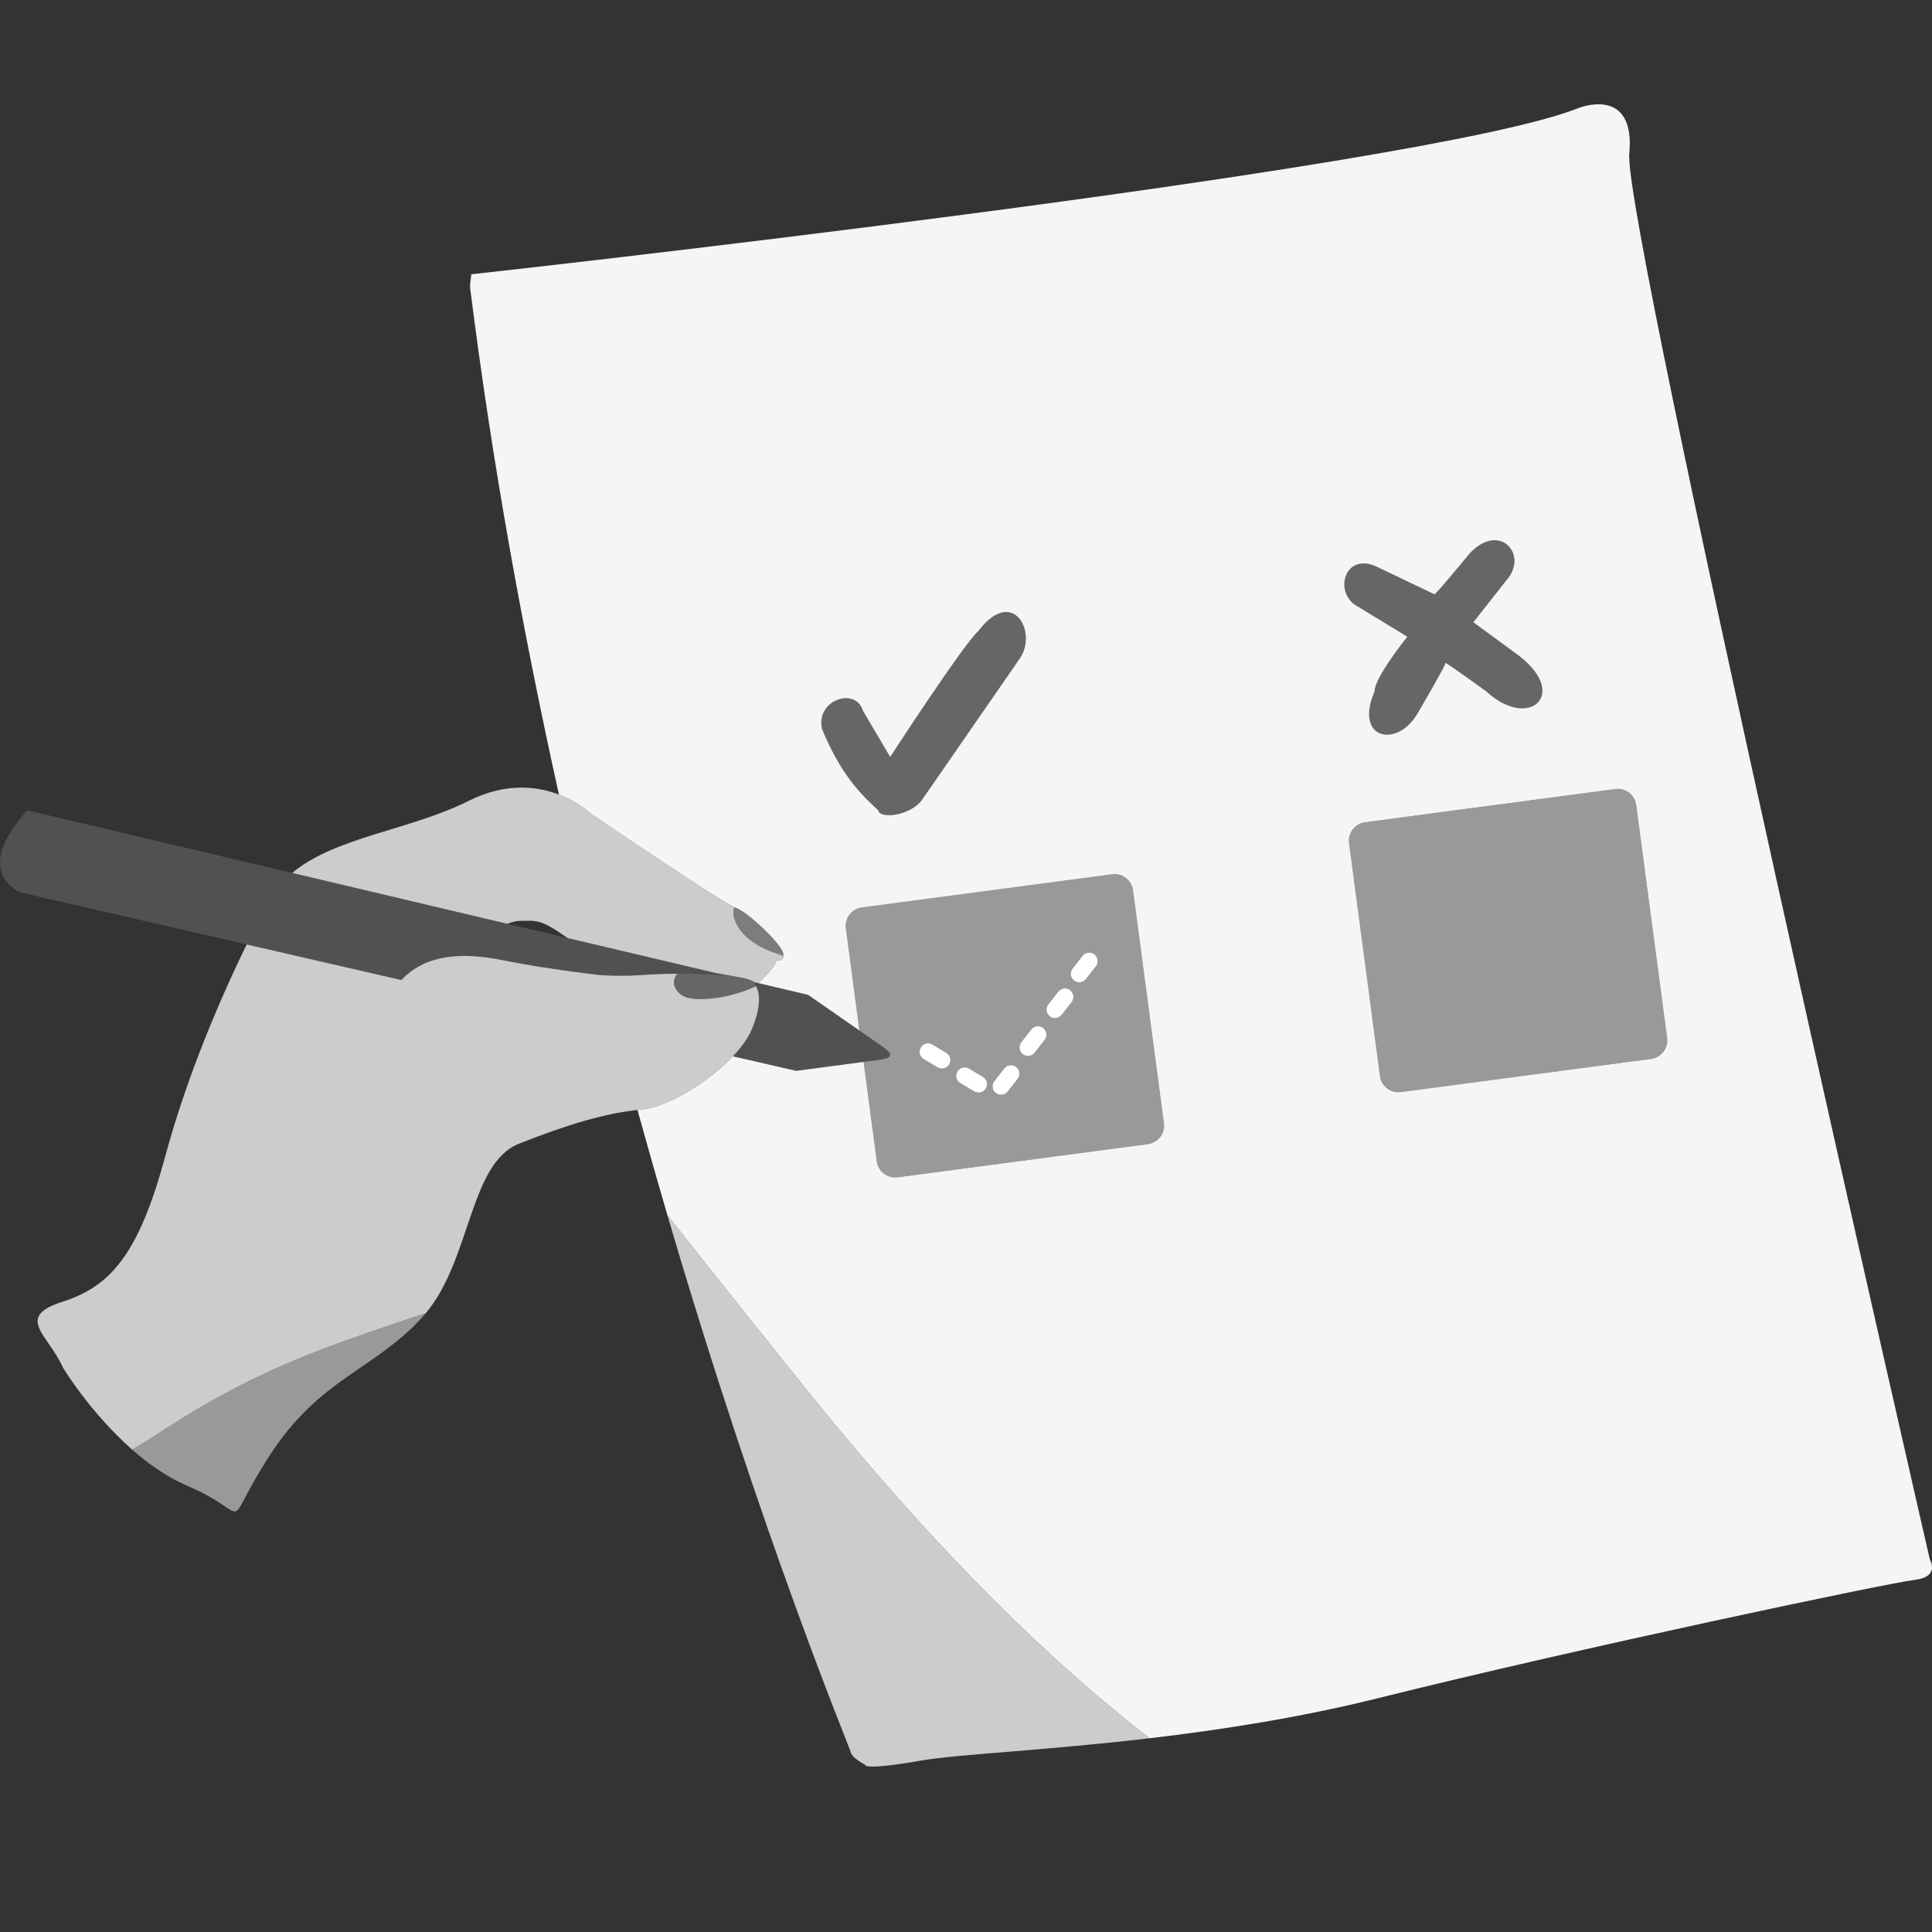 <?xml version="1.0" encoding="UTF-8" standalone="no"?>
<!DOCTYPE svg PUBLIC "-//W3C//DTD SVG 1.1//EN" "http://www.w3.org/Graphics/SVG/1.1/DTD/svg11.dtd">
<svg width="100%" height="100%" viewBox="0 0 300 300" version="1.1" xmlns="http://www.w3.org/2000/svg" xmlns:xlink="http://www.w3.org/1999/xlink" xml:space="preserve" xmlns:serif="http://www.serif.com/" style="fill-rule:evenodd;clip-rule:evenodd;stroke-linejoin:round;stroke-miterlimit:2;">
    <rect x="0" y="0" width="300" height="300" fill="#333333" stroke="none"/>
    <path d="M66.136,203.895C65.962,204.104 65.783,204.309 65.6,204.51C58.001,212.841 49.653,213.939 41.827,226.075C34,238.211 39.884,235.327 29.053,230.701C25.954,229.377 23.062,227.335 20.51,225.087C26.555,221.655 34.647,214.885 53.919,208.067C58.559,206.426 62.6,205.049 66.136,203.895Z" style="fill:white;fill-opacity:0.5;"/>
    <path d="M20.51,225.087C14.142,219.478 9.885,212.584 9.777,212.348C7.358,207.074 2.277,204.51 9.777,202.109C17.276,199.708 21.597,194.562 25.667,179.522C28.871,167.685 33.805,155.85 38.309,146.656L62.325,152.181C65.876,148.361 71.329,147.735 77.999,149.083C85.377,150.575 93.457,151.433 93.457,151.433C95.541,151.544 97.641,151.551 99.606,151.407C101.43,151.273 103.339,151.211 105.185,151.201C103.864,152.68 105.161,154.479 106.71,154.91C108.61,155.44 113.171,155.119 117.4,153.134C118.056,154.349 118.141,156.475 116.735,159.845C116.177,161.18 115.136,162.616 113.804,164.022C109.951,168.088 103.664,171.902 99.606,172.291C99.4,172.311 99.194,172.333 98.988,172.356C93.717,172.942 88.214,174.587 80.61,177.583C72.9,180.621 73.18,195.439 66.136,203.895C62.6,205.049 58.559,206.426 53.919,208.067C34.647,214.885 26.555,221.655 20.51,225.087Z" style="fill:white;fill-opacity:0.75;"/>
    <path d="M106.909,150.092C107.041,150.039 107.181,149.987 107.327,149.938C107.181,149.987 107.041,150.039 106.909,150.092L88.118,145.652C83.989,142.697 83.296,142.943 80.61,142.997C80.196,143.005 79.557,143.167 78.761,143.441L45.371,135.55C52.062,129.946 63.587,128.947 72.742,124.369C78.58,121.45 83.468,122.103 86.792,123.379C89.788,124.529 91.511,126.184 91.511,126.184C91.511,126.184 111.53,139.814 114.043,140.878C113.755,141.623 113.77,142.739 114.868,144.307C116.342,146.412 119.033,147.626 121.653,148.424C121.624,149.396 120.611,149.083 120.611,149.083C120.325,150.296 117.89,152.53 117.89,152.53L117.876,152.524C117.831,152.576 117.791,152.619 117.755,152.656L117.108,152.503C116.779,152.263 116.287,152.052 115.415,151.861C114.842,151.736 111.254,151.095 111.064,151.074L106.909,150.092Z" style="fill:white;fill-opacity:0.75;"/>
    <path d="M117.108,152.503L116.884,152.45C117.078,152.634 117.253,152.861 117.4,153.134C113.171,155.119 108.61,155.44 106.71,154.91C105.161,154.479 103.864,152.68 105.185,151.201C107.989,151.186 110.651,151.292 112.66,151.452L111.064,151.074C111.254,151.095 114.842,151.736 115.415,151.861C116.287,152.052 116.779,152.263 117.108,152.503Z" style="fill:white;fill-opacity:0.25;"/>
    <path d="M114.043,140.878C114.094,140.9 114.138,140.916 114.174,140.927C115.997,141.483 121.372,146.596 121.621,148.034C121.647,148.183 121.657,148.312 121.653,148.424C119.033,147.626 116.342,146.412 114.868,144.307C113.77,142.739 113.755,141.623 114.043,140.878Z" style="fill:white;fill-opacity:0.36;"/>
    <path d="M117.876,152.524L117.89,152.53C117.89,152.53 120.325,150.296 120.611,149.083C120.611,149.083 121.87,149.472 121.621,148.034C121.372,146.596 115.997,141.483 114.174,140.927C112.35,140.372 91.511,126.184 91.511,126.184C91.511,126.184 89.788,124.529 86.792,123.379C81.34,98.817 76.488,72.359 73.029,44.927C72.926,44.112 73.114,43.326 73.187,42.59C73.187,42.59 221.452,26.29 245.15,16.763C245.15,16.763 254.01,13.206 252.994,23.898C251.978,34.59 299.67,242.183 299.67,242.183C299.67,242.183 301.311,244.873 297.273,245.33C293.234,245.787 244.671,256.03 214.123,263.659C201.879,266.716 189.518,268.622 178.505,269.914C163.811,258.562 145.923,241.491 125.219,215.76C123.503,213.627 111.924,199.237 103.625,188.659C102.086,183.411 100.536,177.971 98.988,172.356C99.194,172.333 99.4,172.311 99.606,172.291C103.664,171.902 109.951,168.088 113.804,164.022L123.61,166.278L134.104,164.893L136.151,180.329C136.359,181.905 137.808,183.014 139.384,182.805L178.25,177.651C179.825,177.443 180.934,175.994 180.725,174.418L175.928,138.238C175.719,136.662 174.27,135.553 172.695,135.762L133.829,140.915C132.253,141.124 131.144,142.573 131.353,144.148L133.458,160.023L125.488,154.483L117.755,152.656C117.791,152.619 117.831,152.576 117.876,152.524ZM254.064,125.005C253.855,123.43 252.407,122.32 250.831,122.529L211.965,127.683C210.39,127.892 209.281,129.34 209.489,130.916L214.287,167.097C214.496,168.672 215.945,169.781 217.52,169.573L256.386,164.419C257.962,164.21 259.071,162.761 258.862,161.186L254.064,125.005ZM213.928,88.076C209.117,85.671 207.148,91.301 210.228,93.807L218.537,98.869C218.537,98.869 213.455,105.157 213.445,107.349C210.228,114.901 216.961,116.144 220.07,110.851C220.07,110.851 224.567,103.195 224.451,102.942C224.336,102.689 230.793,107.349 230.793,107.349C237.334,113.434 243.711,107.909 235.905,101.854L228.779,96.625L234.176,89.766C237.176,85.953 232.775,81.041 228.197,85.953C228.197,85.953 222.764,92.576 222.725,92.277L213.928,88.076ZM138.228,117.542L133.991,110.369C132.872,106.601 126.633,108.68 127.641,113.182C130.455,119.995 133.41,123.127 136.381,125.824C136.545,127.208 141.412,126.74 143.245,124.09L158.196,102.473C161.294,98.435 157.39,90.85 151.938,97.957C149.543,100.128 138.228,117.542 138.228,117.542Z" style="fill:white;fill-opacity:0.95;"/>
    <path d="M178.505,269.914C162.039,271.845 148.587,272.401 143.047,273.376C133.802,275.003 134.315,274.016 134.315,274.016C134.315,274.016 132.238,272.989 132.074,271.999C131.985,271.454 118.338,238.829 103.625,188.659C111.924,199.237 123.503,213.627 125.219,215.76C145.923,241.491 163.811,258.562 178.505,269.914Z" style="fill:white;fill-opacity:0.75;"/>
    <path d="M133.458,160.023L131.353,144.148C131.144,142.573 132.253,141.124 133.829,140.915L172.695,135.762C174.27,135.553 175.719,136.662 175.928,138.238L180.725,174.418C180.934,175.994 179.825,177.443 178.25,177.651L139.384,182.805C137.808,183.014 136.359,181.905 136.151,180.329L134.104,164.893L136.349,164.597C138.522,164.31 138.919,163.819 136.968,162.464L133.458,160.023ZM162.214,161.478L160.665,163.457C160.216,164.032 159.385,164.133 158.811,163.684C158.237,163.235 158.135,162.404 158.584,161.83L160.133,159.85C160.582,159.276 161.413,159.174 161.987,159.623C162.561,160.073 162.663,160.903 162.214,161.478ZM145.586,165.742L143.428,164.455C142.802,164.082 142.597,163.27 142.97,162.644C143.343,162.018 144.155,161.813 144.781,162.186L146.94,163.474C147.566,163.847 147.771,164.658 147.398,165.285C147.024,165.911 146.213,166.116 145.586,165.742ZM166.403,155.61L164.855,157.589C164.406,158.164 163.575,158.265 163.001,157.816C162.427,157.367 162.325,156.536 162.774,155.962L164.323,153.982C164.772,153.408 165.603,153.306 166.177,153.755C166.751,154.205 166.853,155.035 166.403,155.61ZM170.172,150.053L168.623,152.032C168.174,152.607 167.343,152.708 166.769,152.259C166.195,151.81 166.093,150.979 166.542,150.405L168.091,148.425C168.54,147.851 169.371,147.749 169.945,148.198C170.519,148.648 170.621,149.478 170.172,150.053ZM151.273,169.477L149.115,168.189C148.489,167.816 148.283,167.005 148.657,166.378C149.03,165.752 149.842,165.547 150.468,165.921L152.626,167.208C153.253,167.581 153.458,168.393 153.084,169.019C152.711,169.645 151.899,169.85 151.273,169.477ZM158.024,167.523L156.475,169.502C156.026,170.077 155.195,170.178 154.621,169.729C154.047,169.28 153.945,168.449 154.394,167.875L155.943,165.895C156.392,165.321 157.223,165.219 157.797,165.668C158.371,166.118 158.473,166.948 158.024,167.523Z" style="fill:white;fill-opacity:0.5;"/>
    <path d="M254.064,125.005L258.862,161.186C259.071,162.761 257.962,164.21 256.386,164.419L217.52,169.573C215.945,169.781 214.496,168.672 214.287,167.097L209.489,130.916C209.281,129.34 210.39,127.892 211.965,127.683L250.831,122.529C252.407,122.32 253.855,123.43 254.064,125.005Z" style="fill:white;fill-opacity:0.5;"/>
    <path d="M62.325,152.181L2.915,138.515C-1.519,135.767 -0.743,131.432 4.212,125.824L112.66,151.452C109.328,151.186 104.202,151.07 99.606,151.407C97.641,151.551 95.541,151.544 93.457,151.433C93.457,151.433 85.377,150.575 77.999,149.083C71.329,147.735 65.876,148.361 62.325,152.181Z" style="fill:white;fill-opacity:0.15;"/>
    <path d="M136.968,162.464C138.919,163.819 138.522,164.31 136.349,164.597L123.61,166.278L113.804,164.022C115.136,162.616 116.177,161.18 116.735,159.845C118.457,155.718 117.942,153.457 116.884,152.45L125.488,154.483L136.968,162.464Z" style="fill:white;fill-opacity:0.15;"/>
    <path d="M138.228,117.542C138.228,117.542 149.543,100.128 151.938,97.957C157.39,90.85 161.294,98.435 158.196,102.473L143.245,124.09C141.412,126.74 136.545,127.208 136.381,125.824C133.41,123.127 130.455,119.995 127.641,113.182C126.633,108.68 132.872,106.601 133.991,110.369L138.228,117.542Z" style="fill:white;fill-opacity:0.25;"/>
    <path d="M213.928,88.076C209.117,85.671 207.148,91.301 210.228,93.807L218.537,98.869C218.537,98.869 213.455,105.157 213.445,107.349C210.228,114.901 216.961,116.144 220.07,110.851C220.07,110.851 224.567,103.195 224.451,102.942C224.336,102.689 230.793,107.349 230.793,107.349C237.334,113.434 243.711,107.909 235.905,101.854L228.779,96.625L234.176,89.766C237.176,85.953 232.775,81.041 228.197,85.953C228.197,85.953 222.764,92.576 222.725,92.277L213.928,88.076Z" style="fill:white;fill-opacity:0.25;"/>
    <path d="M170.172,150.053L168.623,152.032C168.174,152.607 167.343,152.708 166.769,152.259C166.195,151.81 166.093,150.979 166.542,150.405L168.091,148.425C168.54,147.851 169.371,147.749 169.945,148.198C170.519,148.648 170.621,149.478 170.172,150.053Z" style="fill:white;"/>
    <path d="M166.403,155.61L164.855,157.589C164.406,158.164 163.575,158.265 163.001,157.816C162.427,157.367 162.325,156.536 162.774,155.962L164.323,153.982C164.772,153.408 165.603,153.306 166.177,153.755C166.751,154.205 166.853,155.035 166.403,155.61Z" style="fill:white;"/>
    <path d="M162.214,161.478L160.665,163.457C160.216,164.032 159.385,164.133 158.811,163.684C158.237,163.235 158.135,162.404 158.584,161.83L160.133,159.85C160.582,159.276 161.413,159.174 161.987,159.623C162.561,160.073 162.663,160.903 162.214,161.478Z" style="fill:white;"/>
    <path d="M158.024,167.523L156.475,169.502C156.026,170.077 155.195,170.178 154.621,169.729C154.047,169.28 153.945,168.449 154.394,167.875L155.943,165.895C156.392,165.321 157.223,165.219 157.797,165.668C158.371,166.118 158.473,166.948 158.024,167.523Z" style="fill:white;"/>
    <path d="M151.273,169.477L149.115,168.189C148.489,167.816 148.283,167.005 148.657,166.378C149.03,165.752 149.842,165.547 150.468,165.921L152.626,167.208C153.253,167.581 153.458,168.393 153.084,169.019C152.711,169.645 151.899,169.85 151.273,169.477Z" style="fill:white;"/>
    <path d="M145.586,165.742L143.428,164.455C142.802,164.082 142.597,163.27 142.97,162.644C143.343,162.018 144.155,161.813 144.781,162.186L146.94,163.474C147.566,163.847 147.771,164.658 147.398,165.285C147.024,165.911 146.213,166.116 145.586,165.742Z" style="fill:white;"/>
</svg>
